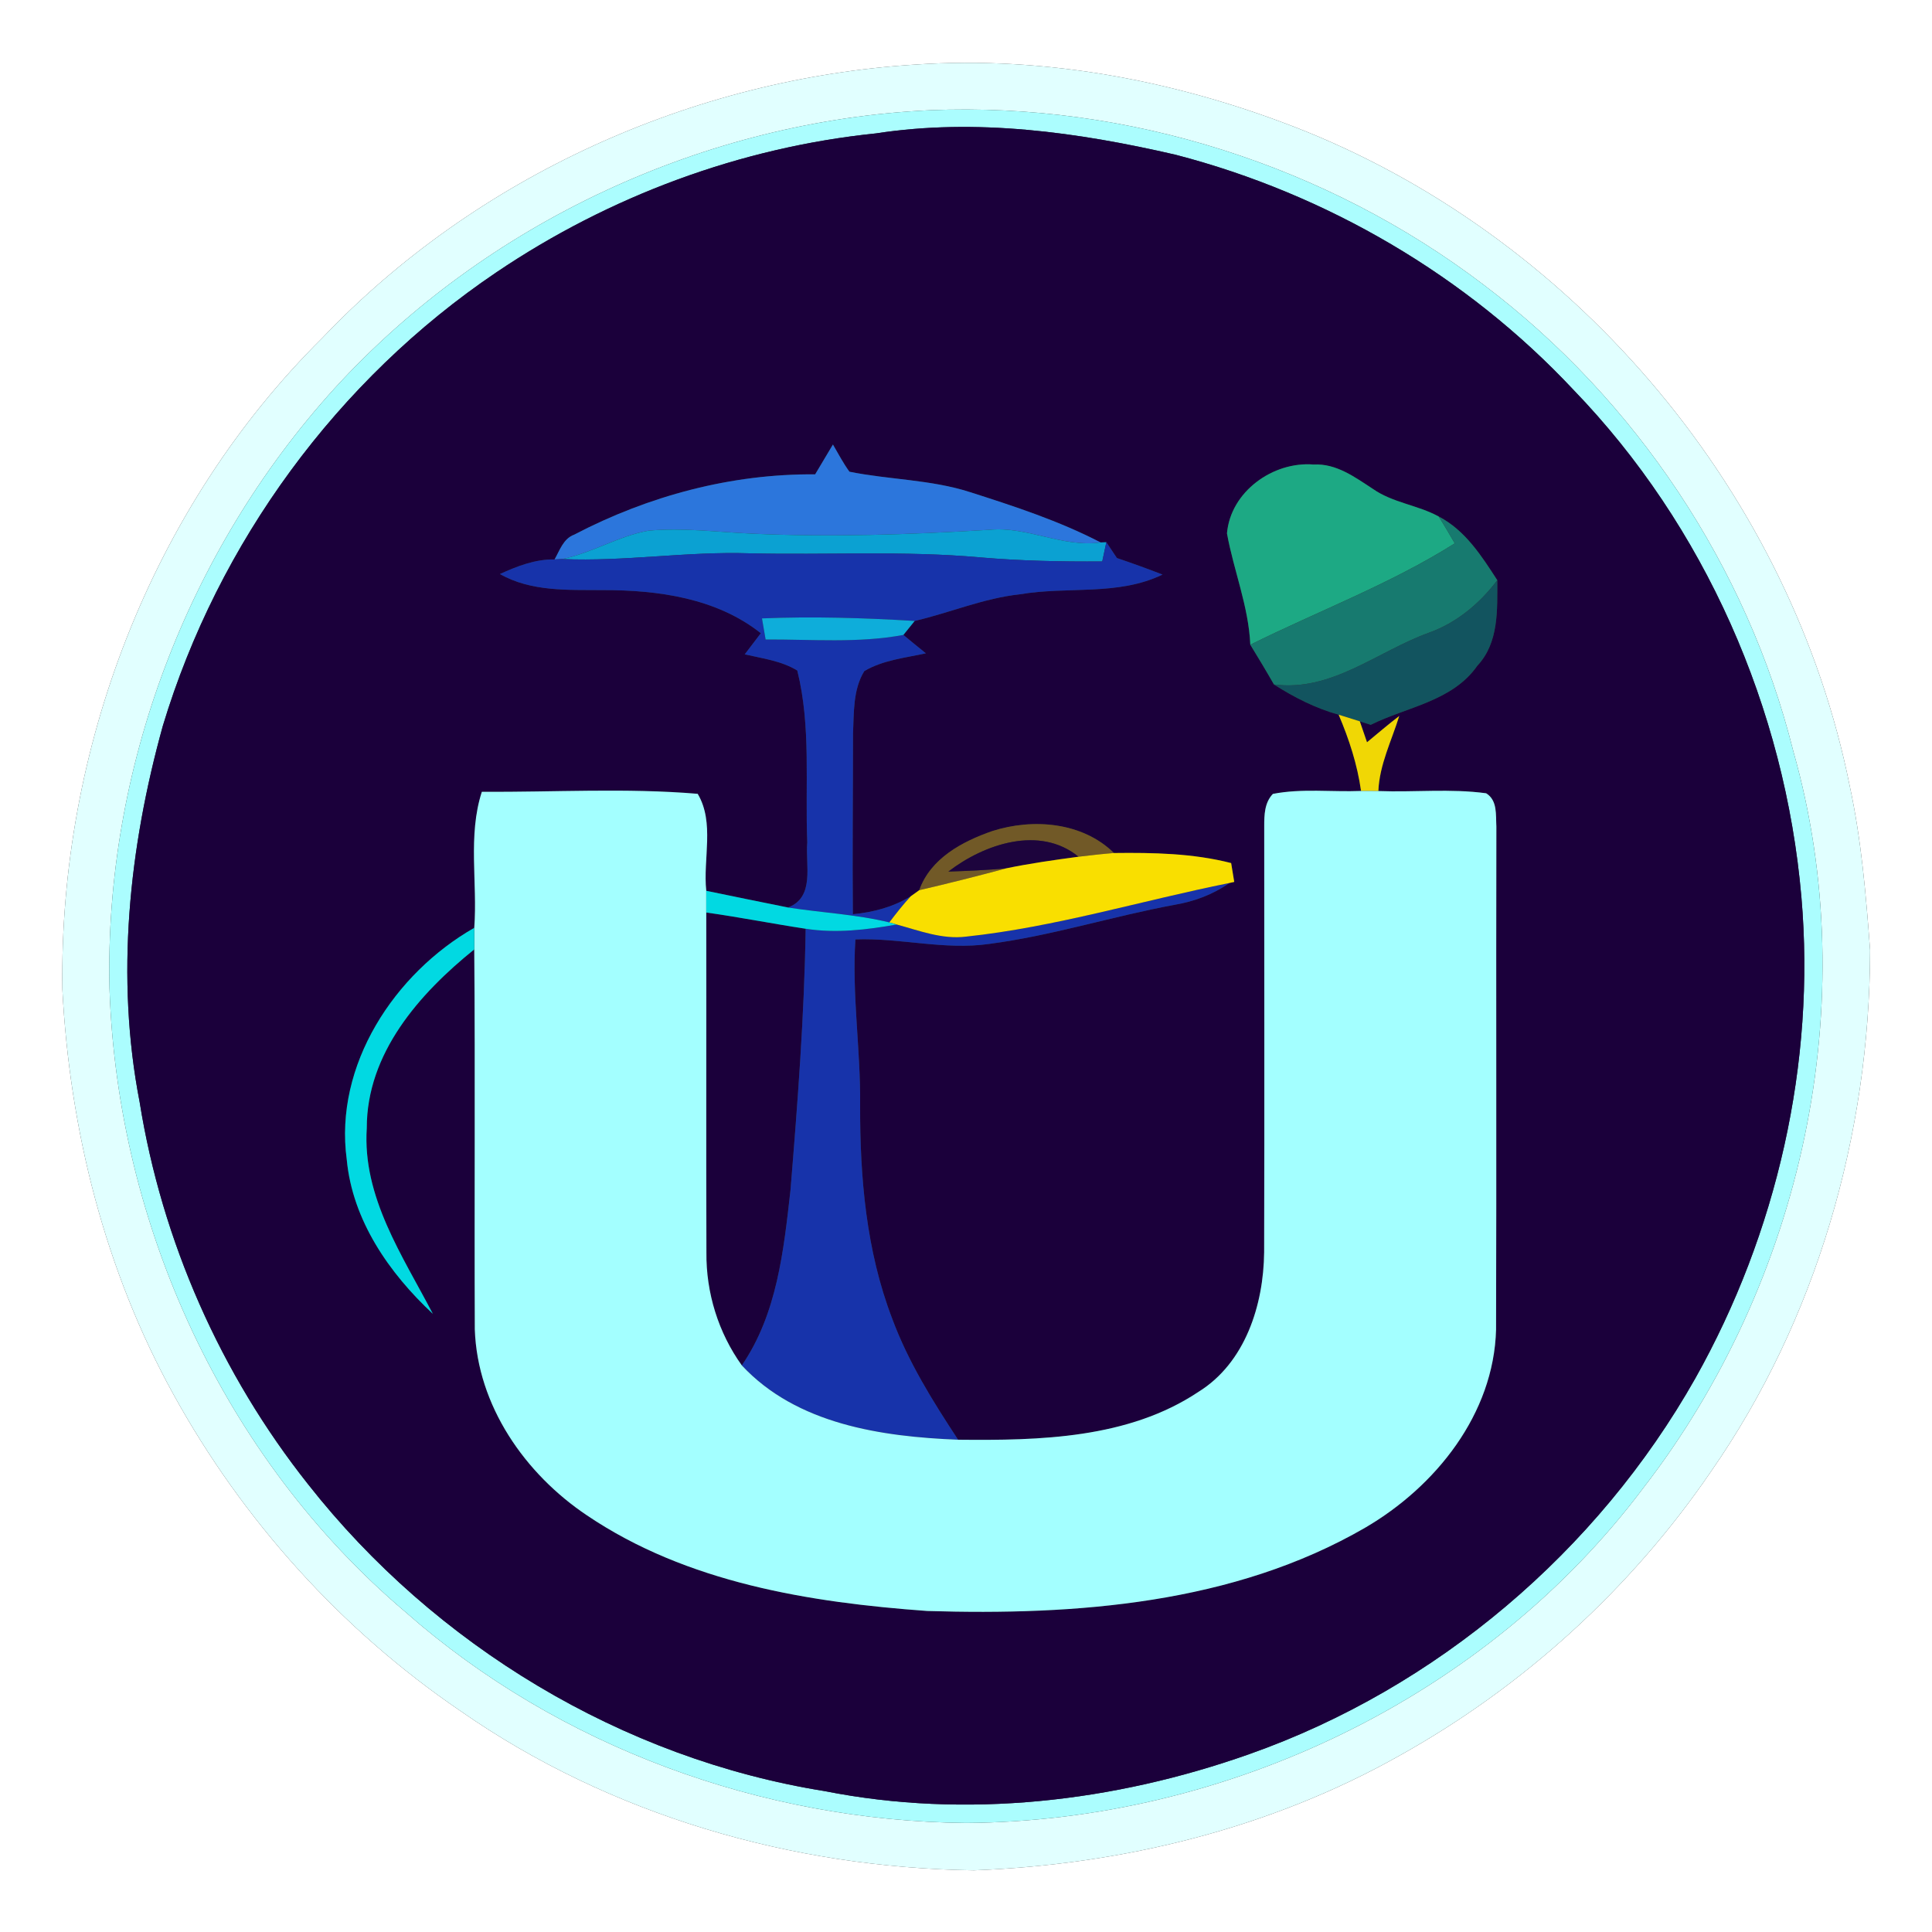 <?xml version="1.0" encoding="UTF-8" ?>
<!DOCTYPE svg PUBLIC "-//W3C//DTD SVG 1.1//EN" "http://www.w3.org/Graphics/SVG/1.1/DTD/svg11.dtd">
<svg width="250pt" height="250pt" viewBox="0 0 250 250" version="1.1" xmlns="http://www.w3.org/2000/svg">
<rect x="0" y="0" width="250" height="250" fill="#333333" stroke="none"/>
<g id="#ffffffff">
<path fill="#ffffff" opacity="1.00" d=" M 0.00 0.00 L 250.00 0.00 L 250.00 250.00 L 0.00 250.00 L 0.00 0.00 M 118.40 8.36 C 89.65 10.17 61.61 22.81 41.72 43.72 C 19.56 65.66 7.64 96.99 8.07 128.02 C 9.02 146.27 13.60 164.44 22.47 180.48 C 31.44 196.76 44.22 210.95 59.60 221.41 C 78.95 234.90 102.54 241.69 126.02 242.02 C 145.18 241.29 164.35 236.62 181.11 227.17 C 197.14 218.24 211.07 205.56 221.41 190.40 C 235.06 170.77 241.94 146.79 241.99 122.96 C 241.46 115.85 240.87 108.71 239.36 101.73 C 231.83 64.15 204.46 31.41 168.99 17.01 C 153.03 10.60 135.60 7.18 118.40 8.36 Z" />
</g>
<g id="#e1ffffff">
<path fill="#e1ffff" opacity="1.00" d=" M 118.40 8.36 C 135.60 7.18 153.03 10.60 168.99 17.01 C 204.46 31.41 231.83 64.15 239.36 101.73 C 240.87 108.71 241.46 115.85 241.99 122.96 C 241.94 146.79 235.06 170.77 221.41 190.40 C 211.07 205.56 197.14 218.24 181.11 227.17 C 164.35 236.62 145.18 241.29 126.02 242.02 C 102.54 241.69 78.95 234.90 59.60 221.41 C 44.22 210.95 31.44 196.76 22.47 180.48 C 13.60 164.44 9.02 146.27 8.07 128.02 C 7.64 96.99 19.56 65.66 41.72 43.72 C 61.61 22.81 89.65 10.17 118.40 8.36 M 120.38 14.26 C 91.29 15.60 62.91 28.76 43.27 50.28 C 24.25 71.24 13.51 99.59 14.17 127.91 C 15.18 158.51 29.01 188.73 52.47 208.60 C 72.30 226.07 98.65 235.64 125.00 235.89 C 158.69 235.67 192.28 219.65 212.60 192.60 C 233.18 166.05 241.29 129.66 232.04 97.16 C 226.08 73.32 211.65 51.73 192.06 36.91 C 171.74 21.42 145.91 13.21 120.38 14.26 Z" />
</g>
<g id="#abfdfeff">
<path fill="#abfdfe" opacity="1.00" d=" M 120.38 14.26 C 145.91 13.21 171.74 21.42 192.06 36.91 C 211.65 51.73 226.08 73.32 232.04 97.16 C 241.29 129.66 233.18 166.05 212.60 192.60 C 192.28 219.65 158.69 235.67 125.00 235.89 C 98.65 235.64 72.30 226.07 52.47 208.60 C 29.01 188.73 15.18 158.51 14.17 127.91 C 13.51 99.59 24.25 71.24 43.27 50.28 C 62.91 28.76 91.29 15.60 120.38 14.26 M 113.36 17.26 C 95.81 19.06 78.83 25.38 64.23 35.24 C 43.68 49.11 28.23 70.20 21.07 93.93 C 16.69 109.71 14.93 126.42 18.07 142.61 C 20.95 160.60 28.56 177.81 39.88 192.08 C 56.26 212.91 80.50 227.57 106.72 231.77 C 125.01 235.39 144.18 233.17 161.67 226.98 C 185.93 218.41 206.73 200.73 219.37 178.36 C 229.93 159.57 234.96 137.55 233.10 116.07 C 230.99 91.70 220.61 68.04 203.58 50.42 C 189.77 35.67 171.67 25.11 152.14 20.03 C 139.48 17.10 126.31 15.27 113.36 17.26 Z" />
</g>
<g id="#1b003bff">
<path fill="#1b003b" opacity="1.00" d=" M 113.36 17.26 C 126.31 15.27 139.48 17.10 152.14 20.03 C 171.67 25.11 189.77 35.67 203.58 50.42 C 220.61 68.04 230.99 91.70 233.10 116.07 C 234.96 137.55 229.93 159.57 219.37 178.36 C 206.73 200.73 185.93 218.41 161.67 226.98 C 144.18 233.17 125.01 235.39 106.72 231.77 C 80.50 227.57 56.26 212.91 39.88 192.08 C 28.56 177.81 20.95 160.60 18.07 142.61 C 14.93 126.42 16.69 109.71 21.07 93.93 C 28.23 70.20 43.68 49.11 64.23 35.24 C 78.83 25.38 95.81 19.06 113.36 17.26 M 105.48 61.38 C 94.63 61.29 83.89 64.17 74.31 69.18 C 72.89 69.70 72.44 71.20 71.76 72.39 C 69.26 72.35 66.92 73.26 64.69 74.28 C 68.75 76.59 73.53 76.32 78.04 76.36 C 85.15 76.35 92.71 77.39 98.45 81.94 C 97.76 82.85 97.07 83.76 96.37 84.67 C 98.67 85.21 101.12 85.51 103.17 86.77 C 104.98 94.03 104.16 101.60 104.46 109.00 C 104.20 111.94 105.49 116.09 101.97 117.43 C 98.44 116.72 94.91 116.00 91.39 115.27 C 90.95 111.15 92.50 106.44 90.28 102.72 C 81.03 101.94 71.65 102.52 62.35 102.46 C 60.51 108.13 61.81 114.21 61.37 120.06 C 51.05 125.95 43.21 137.83 44.87 150.05 C 45.61 157.93 50.37 164.75 56.01 170.01 C 52.09 162.48 46.88 154.90 47.46 145.98 C 47.45 136.29 54.25 128.59 61.37 122.85 C 61.50 139.24 61.37 155.63 61.44 172.01 C 61.77 181.89 67.93 190.72 75.97 196.10 C 88.89 204.82 104.76 207.36 119.99 208.46 C 139.25 209.05 159.61 207.55 176.64 197.69 C 185.78 192.36 193.30 182.97 193.59 172.05 C 193.66 150.35 193.58 128.66 193.63 106.96 C 193.54 105.45 193.80 103.58 192.31 102.65 C 187.69 102.02 183.00 102.54 178.36 102.36 C 178.50 98.94 180.07 95.86 181.06 92.65 C 179.63 93.74 178.27 94.91 176.89 96.05 C 176.66 95.38 176.20 94.02 175.96 93.34 C 176.31 93.45 177.02 93.68 177.37 93.79 C 182.07 91.46 187.95 90.75 191.16 86.15 C 193.98 83.15 193.74 78.89 193.75 75.08 C 191.71 71.93 189.60 68.62 186.16 66.83 C 183.45 65.35 180.22 65.06 177.66 63.27 C 175.33 61.75 172.92 59.95 169.98 60.11 C 164.73 59.68 159.23 63.62 158.77 69.02 C 159.64 73.84 161.57 78.46 161.79 83.43 C 162.83 85.13 163.86 86.84 164.85 88.57 C 167.46 90.24 170.23 91.65 173.22 92.48 C 174.57 95.65 175.64 98.93 176.12 102.35 C 172.32 102.50 168.46 102.00 164.71 102.73 C 163.62 103.87 163.59 105.45 163.59 106.93 C 163.59 125.30 163.63 143.67 163.58 162.04 C 163.51 168.85 161.14 176.36 155.06 180.12 C 145.99 186.16 134.52 186.41 123.98 186.30 C 120.71 181.33 117.52 176.23 115.45 170.63 C 112.08 161.85 111.27 152.33 111.30 143.00 C 111.38 135.85 110.22 128.73 110.69 121.56 C 116.48 121.34 122.24 122.98 128.02 122.14 C 136.12 121.08 143.93 118.57 151.95 117.09 C 154.50 116.66 156.95 115.76 159.08 114.26 L 159.71 114.12 C 159.61 113.51 159.41 112.29 159.31 111.68 C 154.36 110.41 149.23 110.32 144.15 110.38 C 140.05 106.36 133.65 105.86 128.40 107.54 C 124.51 108.89 120.42 111.07 118.95 115.19 C 118.67 115.39 118.13 115.78 117.86 115.97 C 115.58 117.37 113.00 118.05 110.36 118.30 C 110.29 110.51 110.38 102.73 110.38 94.94 C 110.51 92.21 110.36 89.25 111.84 86.84 C 114.26 85.41 117.12 85.13 119.81 84.54 C 118.83 83.75 117.86 82.96 116.90 82.16 C 117.26 81.71 117.99 80.80 118.36 80.35 C 122.92 79.29 127.30 77.40 132.00 76.90 C 138.11 75.85 144.67 77.14 150.43 74.35 C 148.48 73.59 146.51 72.88 144.53 72.21 C 144.07 71.53 143.61 70.84 143.16 70.16 L 142.42 70.19 C 137.04 67.40 131.25 65.51 125.49 63.67 C 120.44 62.05 115.08 62.08 109.92 61.04 C 109.11 59.93 108.47 58.70 107.78 57.52 C 107.01 58.81 106.25 60.09 105.48 61.38 Z" />
<path fill="#1b003b" opacity="1.00" d=" M 91.39 118.08 C 95.69 118.68 99.96 119.53 104.25 120.18 C 104.08 131.47 103.21 142.74 102.29 153.99 C 101.41 161.78 100.56 170.03 95.99 176.68 C 92.95 172.45 91.35 167.26 91.41 162.06 C 91.36 147.40 91.42 132.74 91.39 118.08 Z" />
</g>
<g id="#2c76dcff">
<path fill="#2c76dc" opacity="1.00" d=" M 105.48 61.38 C 106.25 60.09 107.01 58.81 107.78 57.52 C 108.47 58.70 109.11 59.93 109.92 61.04 C 115.08 62.08 120.44 62.05 125.49 63.67 C 131.25 65.51 137.04 67.40 142.42 70.19 C 137.48 70.89 132.92 68.06 127.98 68.56 C 117.74 69.18 107.48 69.53 97.23 69.05 C 92.79 68.85 88.35 68.26 83.92 68.67 C 80.03 69.35 76.61 71.57 72.74 72.34 L 71.76 72.39 C 72.44 71.20 72.89 69.70 74.31 69.18 C 83.89 64.17 94.63 61.29 105.48 61.38 Z" />
</g>
<g id="#1da984ff">
<path fill="#1da984" opacity="1.00" d=" M 158.77 69.02 C 159.23 63.62 164.73 59.68 169.98 60.11 C 172.92 59.95 175.33 61.75 177.66 63.27 C 180.22 65.06 183.45 65.35 186.16 66.83 C 186.89 67.97 187.56 69.14 188.25 70.31 C 179.90 75.58 170.61 79.05 161.79 83.43 C 161.57 78.46 159.64 73.84 158.77 69.02 Z" />
</g>
<g id="#177a6fff">
<path fill="#177a6f" opacity="1.00" d=" M 186.16 66.83 C 189.60 68.62 191.71 71.93 193.75 75.08 C 191.46 78.11 188.49 80.59 184.89 81.88 C 178.26 84.27 172.33 89.55 164.85 88.57 C 163.86 86.84 162.83 85.13 161.79 83.43 C 170.61 79.05 179.90 75.58 188.25 70.31 C 187.56 69.14 186.89 67.97 186.16 66.83 Z" />
</g>
<g id="#0ba1d2ff">
<path fill="#0ba1d2" opacity="1.00" d=" M 72.74 72.34 C 76.61 71.57 80.03 69.35 83.92 68.67 C 88.35 68.26 92.79 68.85 97.23 69.05 C 107.48 69.53 117.74 69.18 127.98 68.56 C 132.92 68.06 137.48 70.89 142.42 70.19 L 143.16 70.16 C 143.02 70.78 142.76 72.03 142.63 72.65 C 137.37 72.69 132.12 72.58 126.88 72.13 C 116.94 71.23 106.96 71.84 97.00 71.60 C 88.89 71.33 80.84 72.69 72.74 72.34 Z" />
</g>
<g id="#1733aaff">
<path fill="#1733aa" opacity="1.00" d=" M 143.16 70.16 C 143.61 70.84 144.07 71.53 144.53 72.21 C 146.51 72.88 148.48 73.59 150.43 74.35 C 144.67 77.14 138.11 75.85 132.00 76.90 C 127.30 77.40 122.92 79.29 118.36 80.35 C 111.78 79.95 105.19 79.75 98.60 80.02 C 98.72 80.71 98.95 82.07 99.07 82.75 C 105.01 82.72 111.02 83.25 116.90 82.16 C 117.86 82.96 118.83 83.75 119.81 84.54 C 117.12 85.13 114.26 85.41 111.84 86.84 C 110.36 89.25 110.51 92.21 110.38 94.94 C 110.38 102.73 110.29 110.51 110.36 118.30 C 113.00 118.05 115.58 117.37 117.86 115.97 C 116.86 117.04 115.96 118.20 115.08 119.36 C 110.77 118.31 106.33 118.11 101.97 117.43 C 105.49 116.09 104.20 111.94 104.46 109.00 C 104.16 101.60 104.98 94.03 103.17 86.77 C 101.12 85.51 98.67 85.21 96.37 84.67 C 97.07 83.76 97.76 82.85 98.45 81.94 C 92.71 77.39 85.15 76.35 78.04 76.36 C 73.53 76.32 68.75 76.59 64.69 74.28 C 66.92 73.26 69.26 72.35 71.76 72.39 L 72.74 72.34 C 80.84 72.69 88.89 71.33 97.00 71.60 C 106.96 71.84 116.94 71.23 126.88 72.13 C 132.12 72.58 137.37 72.69 142.63 72.65 C 142.76 72.03 143.02 70.78 143.16 70.16 Z" />
<path fill="#1733aa" opacity="1.00" d=" M 124.99 121.20 C 136.55 119.97 147.71 116.54 159.08 114.26 C 156.95 115.76 154.50 116.66 151.95 117.09 C 143.93 118.57 136.12 121.08 128.02 122.14 C 122.24 122.98 116.48 121.34 110.69 121.56 C 110.22 128.73 111.38 135.85 111.30 143.00 C 111.27 152.33 112.08 161.85 115.45 170.63 C 117.52 176.23 120.71 181.33 123.98 186.30 C 114.07 185.90 103.11 184.32 95.99 176.68 C 100.56 170.03 101.41 161.78 102.29 153.99 C 103.21 142.74 104.08 131.47 104.25 120.18 C 108.18 120.79 112.15 120.32 116.03 119.63 C 118.95 120.42 121.91 121.58 124.99 121.20 Z" />
</g>
<g id="#12545fff">
<path fill="#12545f" opacity="1.00" d=" M 193.75 75.08 C 193.74 78.89 193.98 83.15 191.16 86.15 C 187.95 90.75 182.07 91.46 177.37 93.79 C 177.02 93.68 176.31 93.45 175.96 93.34 C 175.05 93.05 174.13 92.77 173.22 92.48 C 170.23 91.65 167.46 90.24 164.85 88.57 C 172.33 89.55 178.26 84.27 184.89 81.88 C 188.49 80.59 191.46 78.11 193.75 75.08 Z" />
</g>
<g id="#0eaddaff">
<path fill="#0eadda" opacity="1.00" d=" M 98.60 80.02 C 105.19 79.75 111.78 79.95 118.36 80.35 C 117.99 80.80 117.26 81.71 116.90 82.16 C 111.02 83.25 105.01 82.72 99.07 82.75 C 98.95 82.07 98.72 80.71 98.60 80.02 Z" />
</g>
<g id="#f0d705ff">
<path fill="#f0d705" opacity="1.00" d=" M 173.22 92.48 C 174.13 92.77 175.05 93.05 175.96 93.34 C 176.20 94.02 176.66 95.38 176.89 96.05 C 178.27 94.91 179.63 93.74 181.06 92.65 C 180.07 95.86 178.50 98.94 178.36 102.36 C 177.80 102.35 176.68 102.35 176.12 102.35 C 175.64 98.93 174.57 95.65 173.22 92.48 Z" />
</g>
<g id="#a3ffffff">
<path fill="#a3ffff" opacity="1.00" d=" M 62.35 102.46 C 71.65 102.52 81.03 101.94 90.28 102.72 C 92.50 106.44 90.95 111.15 91.39 115.27 C 91.39 115.98 91.39 117.38 91.39 118.08 C 91.42 132.74 91.36 147.40 91.41 162.06 C 91.35 167.26 92.95 172.45 95.99 176.68 C 103.11 184.32 114.07 185.90 123.98 186.30 C 134.52 186.41 145.99 186.16 155.06 180.12 C 161.14 176.36 163.51 168.85 163.58 162.04 C 163.63 143.67 163.59 125.30 163.59 106.93 C 163.59 105.45 163.62 103.87 164.71 102.73 C 168.46 102.00 172.32 102.50 176.12 102.35 C 176.68 102.35 177.80 102.35 178.36 102.36 C 183.00 102.54 187.69 102.02 192.31 102.65 C 193.80 103.58 193.54 105.45 193.63 106.96 C 193.58 128.66 193.66 150.35 193.59 172.05 C 193.30 182.97 185.78 192.36 176.64 197.69 C 159.61 207.55 139.25 209.05 119.99 208.46 C 104.76 207.36 88.89 204.82 75.97 196.10 C 67.93 190.72 61.77 181.89 61.44 172.01 C 61.37 155.63 61.50 139.24 61.37 122.85 C 61.37 122.16 61.37 120.76 61.37 120.06 C 61.81 114.21 60.51 108.13 62.35 102.46 Z" />
</g>
<g id="#715927ff">
<path fill="#715927" opacity="1.00" d=" M 128.40 107.54 C 133.65 105.86 140.05 106.36 144.15 110.38 C 142.61 110.50 141.09 110.68 139.56 110.86 C 134.54 106.76 127.34 109.22 122.72 112.78 C 125.22 112.70 127.72 112.59 130.21 112.36 C 126.47 113.37 122.72 114.32 118.95 115.19 C 120.42 111.07 124.51 108.89 128.40 107.54 Z" />
</g>
<g id="#1d043dff">
<path fill="#1d043d" opacity="1.00" d=" M 122.72 112.78 C 127.34 109.22 134.54 106.76 139.56 110.86 C 136.43 111.28 133.30 111.72 130.21 112.36 C 127.72 112.59 125.22 112.70 122.72 112.78 Z" />
</g>
<g id="#f9df00ff">
<path fill="#f9df00" opacity="1.00" d=" M 139.56 110.86 C 141.09 110.68 142.61 110.50 144.15 110.38 C 149.23 110.32 154.36 110.41 159.31 111.68 C 159.41 112.29 159.61 113.51 159.71 114.12 L 159.08 114.26 C 147.71 116.54 136.55 119.97 124.99 121.20 C 121.91 121.58 118.95 120.42 116.03 119.63 L 115.08 119.36 C 115.96 118.20 116.86 117.04 117.86 115.97 C 118.13 115.78 118.67 115.39 118.95 115.19 C 122.72 114.32 126.47 113.37 130.21 112.36 C 133.30 111.72 136.43 111.28 139.56 110.86 Z" />
</g>
<g id="#01d9e2ff">
<path fill="#01d9e2" opacity="1.00" d=" M 91.39 115.27 C 94.91 116.00 98.44 116.72 101.97 117.43 C 106.33 118.11 110.77 118.31 115.08 119.36 L 116.03 119.63 C 112.15 120.32 108.18 120.79 104.25 120.18 C 99.96 119.53 95.69 118.68 91.39 118.08 C 91.39 117.38 91.39 115.98 91.39 115.27 Z" />
<path fill="#01d9e2" opacity="1.00" d=" M 44.87 150.05 C 43.21 137.83 51.05 125.95 61.37 120.06 C 61.37 120.76 61.37 122.16 61.37 122.85 C 54.25 128.59 47.45 136.29 47.46 145.98 C 46.88 154.90 52.09 162.48 56.01 170.01 C 50.37 164.75 45.61 157.93 44.87 150.05 Z" />
</g>
</svg>
